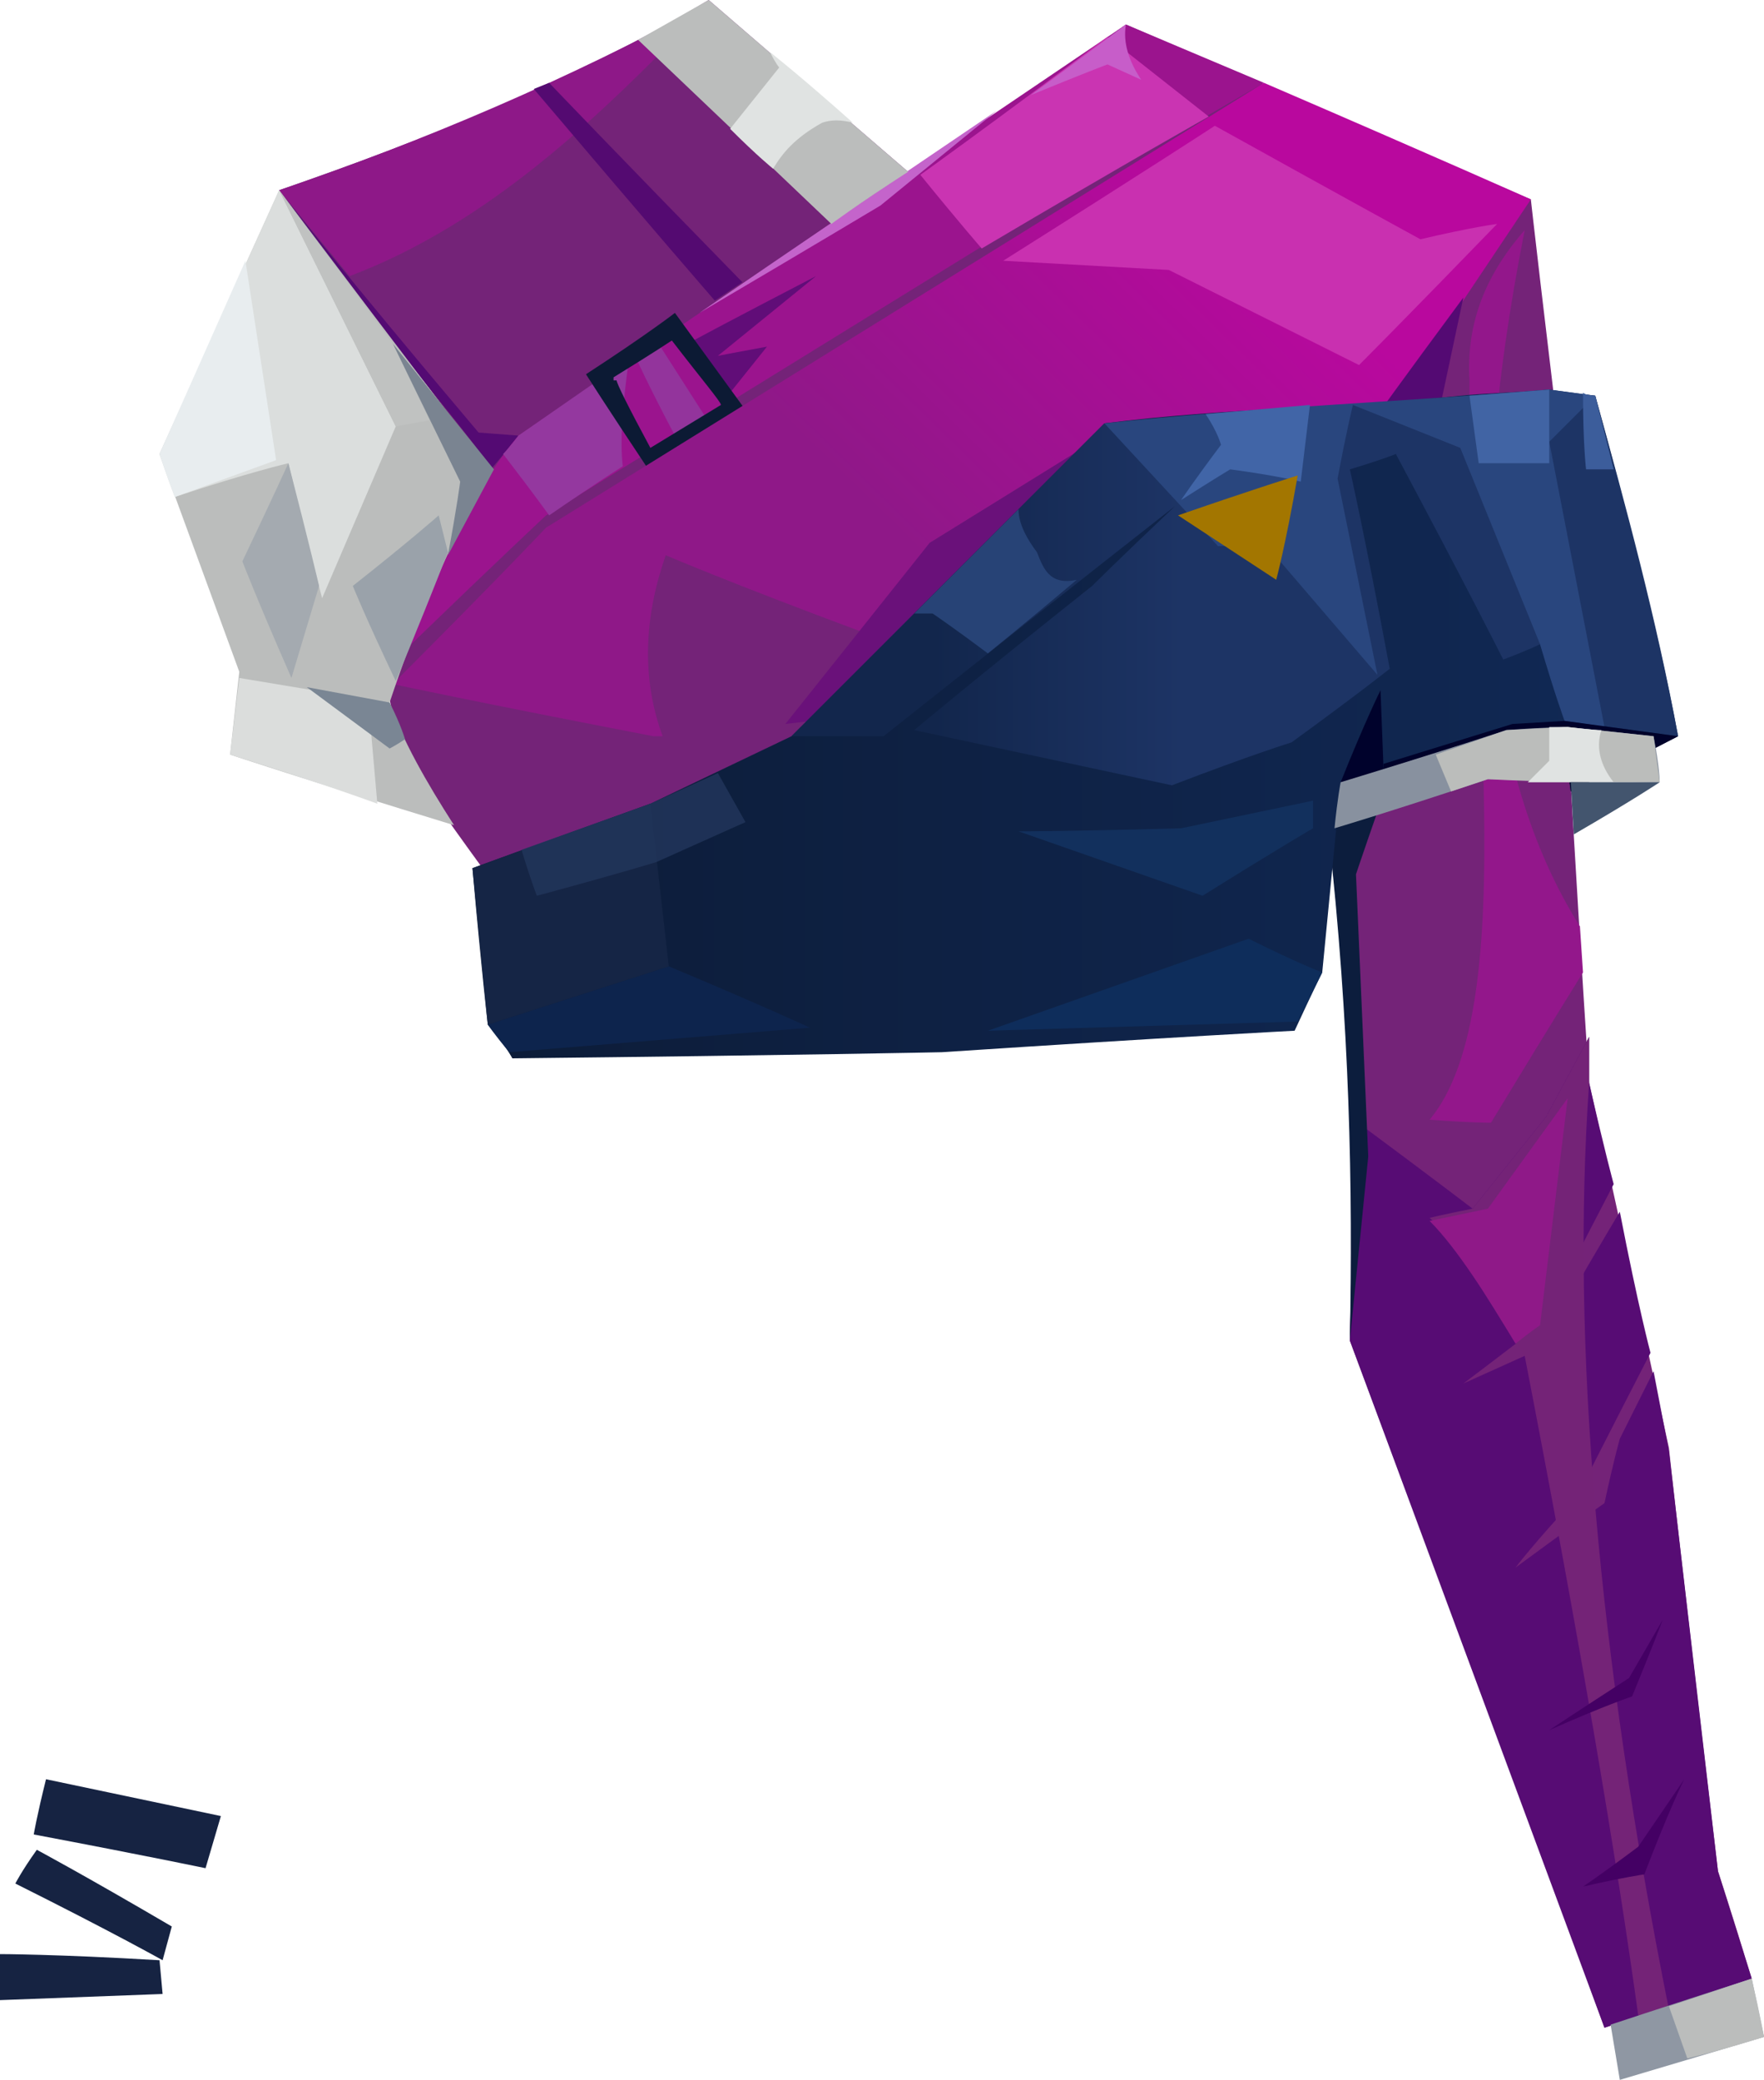 <?xml version="1.0" encoding="UTF-8" standalone="no"?>
<svg
   width="575"
   height="678"
   viewBox="0 0 575 678"
   version="1.1"
   id="svg81"
   sodipodi:docname="cb-layer-0399.svg"
   xmlns:inkscape="http://www.inkscape.org/namespaces/inkscape"
   xmlns:sodipodi="http://sodipodi.sourceforge.net/DTD/sodipodi-0.dtd"
   xmlns="http://www.w3.org/2000/svg"
   xmlns:svg="http://www.w3.org/2000/svg">
  <sodipodi:namedview
     id="namedview83"
     pagecolor="#ffffff"
     bordercolor="#666666"
     borderopacity="1.0"
     inkscape:pageshadow="2"
     inkscape:pageopacity="0.0"
     inkscape:pagecheckerboard="0" />
  <defs
     id="defs17">
    <linearGradient
       x1="334.68"
       y1="134.317"
       x2="210.412"
       y2="207.748"
       id="id-41166"
       gradientTransform="scale(1.314,0.761)"
       gradientUnits="userSpaceOnUse">
      <stop
         stop-color="#B9089E"
         offset="0%"
         id="stop2" />
      <stop
         stop-color="#8F1888"
         offset="100%"
         id="stop4" />
    </linearGradient>
    <linearGradient
       x1="292.701"
       y1="146.351"
       x2="2.927"
       y2="146.351"
       id="id-41167"
       gradientTransform="scale(1.343,0.745)"
       gradientUnits="userSpaceOnUse">
      <stop
         stop-color="#112956"
         offset="0%"
         id="stop7" />
      <stop
         stop-color="#0C1C38"
         offset="100%"
         id="stop9" />
    </linearGradient>
    <linearGradient
       x1="154.44"
       y1="140.951"
       x2="100.376"
       y2="140.951"
       id="id-41168"
       gradientTransform="scale(1.497,0.668)"
       gradientUnits="userSpaceOnUse">
      <stop
         stop-color="#1D3465"
         offset="0%"
         id="stop12" />
      <stop
         stop-color="#12264C"
         offset="100%"
         id="stop14" />
    </linearGradient>
  </defs>
  <g
     id="id-41169">
    <g
       id="id-41170">
      <path
         d="m 15,580 c -3,12 -4,18 -4,18 37,7 56,11 56,11 l 5,-17 C 34,584 15,580 15,580 Z"
         fill="#162342"
         id="id-41171" />
      <path
         d="m 12,603 c -5,7 -7,11 -7,11 32,16 48,25 48,25 l 3,-11 C 27,611 12,603 12,603 Z"
         fill="#162342"
         id="id-41172" />
      <path
         d="m 0,637 c 0,10 0,15 0,15 l 53,-2 -1,-11 C 18,637 0,637 0,637 Z"
         fill="#162342"
         id="id-41173" />
      <path
         d="m 161,324 c 68,2 101,2 101,2 106,-2 159,-3 159,-3 6,-8 9,-12 9,-12 2,-27 3,-41 3,-41 6,53 9,108 7,167 56,149 83,224 83,224 32,-11 48,-16 48,-16 -7,-23 -11,-35 -11,-35 -11,-92 -16,-138 -16,-138 -17,-79 -26,-119 -26,-119 -5,-77 -7,-116 -7,-116 0,-42 1,-63 1,-63 C 503,101 499,65 499,65 411,27 367,8 367,8 343,26 320,40 296,56 253,19 231,0 231,0 188,26 140,45 91,62 c 46,61 69,91 69,91 -14,26 -27,51 -33,75 4,20 18,38 31,56 0,16 1,30 3,40 z"
         fill="#742378"
         id="id-41174" />
      <path
         d="m 91,62 -1,4 c 44,53 68,82 70,87 6,-7 9,-11 9,-11 l -13,-1 C 112,89 91,62 91,62 Z"
         fill="#540a73"
         id="id-41175" />
      <path
         d="M 114,90 C 159,73 196,38 231,1 185,26 138,46 91,62 Z"
         fill="#8e1888"
         id="id-41176" />
      <path
         d="m 133,211 c 30,-29 45,-43 45,-43 94,-58 141,-87 141,-87 L 412,27 367,8 169,142 c -12,14 -24,37 -36,69 z"
         fill="#9b148e"
         id="id-41177" />
      <path
         d="m 164,148 c 10,13 15,20 15,20 16,-11 24,-16 24,-16 -1,-9 0,-20 2,-35 l -36,25 c -3,4 -5,6 -5,6 z"
         fill="#94389f"
         id="id-41178" />
      <path
         d="m 220,142 c -9,-17 -13,-26 -13,-26 4,-3 7,-5 7,-5 l 16,25 c -7,4 -10,6 -10,6 z"
         fill="#93349c"
         id="id-41179" />
      <path
         d="m 226,111 c 8,11 12,17 12,17 8,-10 12,-15 12,-15 -11,2 -16,3 -16,3 l 32,-26 c -27,14 -40,21 -40,21 z"
         fill="#610d78"
         id="id-41180" />
      <path
         d="m 220,102 c 16,22 24,33 24,33 l -32,19 c -14,-21 -21,-32 -21,-32 20,-13 29,-20 29,-20 z m -1,9 c 0,0 -6,4 -19,12 0,0 0,0 0,0 v 1 c 1,0 1,0 1,0 v 0 c 0,1 4,9 11,22 v 0 l 23,-14 c 0,0 0,0 0,0 v 0 c 0,-1 -6,-8 -16,-21 z"
         fill="#0c1a34"
         id="id-41181" />
      <path
         d="m 228,102 c 39,-23 59,-35 59,-35 l 38,-31 c -65,44 -97,66 -97,66 z"
         fill="#c464cb"
         id="id-41182" />
      <path
         d="m 300,57 c 13,16 20,24 20,24 49,-29 74,-43 74,-43 L 361,12 c -40,30 -61,45 -61,45 z"
         fill="#ca34b2"
         id="id-41183" />
      <path
         d="m 128,223 c 34,-34 50,-51 50,-51 L 412,27 c 58,25 87,38 87,38 -79,118 -118,177 -118,177 l -77,-27 62,-77 c -42,26 -63,39 -63,39 -14,19 -22,29 -22,29 -43,-16 -64,-25 -64,-25 -7,20 -8,40 -1,59 h -3 c -57,-11 -85,-17 -85,-17 z"
         fill="url(#id-41166)"
         id="id-41184"
         style="fill:url(#id-41166)" />
      <path
         d="m 367,8 c -20,15 -31,23 -31,23 17,-7 25,-10 25,-10 l 11,5 c -4,-6 -6,-12 -5,-18 z"
         fill="#c75dc9"
         id="id-41185" />
      <polygon
         points="366,138 303,177 256,236 291,232 "
         fill="#6a117a"
         id="id-41186" />
      <path
         d="m 447,138 c 14,4 20,6 20,6 l 10,-47 c -20,27 -30,41 -30,41 z"
         fill="#540a73"
         id="id-41187" />
      <path
         d="m 497,75 c -14,16 -19,32 -18,49 -1,86 18,204 -13,241 13,1 20,1 20,1 20,-33 30,-49 30,-49 l -1,-15 C 483,251 477,176 497,75 Z"
         fill="#93178b"
         id="id-41188" />
      <path
         d="m 440,364 c 27,20 40,30 40,30 16,-20 24,-30 24,-30 l 14,-26 c 0,10 0,15 0,15 5,22 8,33 8,33 -16,31 -24,46 -24,46 -17,13 -25,19 -25,19 20,-9 31,-14 31,-14 2,-9 3,-13 3,-13 11,-19 17,-29 17,-29 6,31 10,46 10,46 -16,31 -24,47 -24,47 -14,15 -20,23 -20,23 19,-14 29,-21 29,-21 3,-14 5,-21 5,-21 l 11,-22 5,26 16,137 11,35 -48,16 -83,-224 c 1,-38 1,-62 0,-73 z"
         fill="#570c74"
         id="id-41189" />
      <path
         d="m 534,657 10,-2 C 521,540 512,438 518,353 v -15 l -14,26 c -16,20 -24,30 -24,30 -10,2 -14,3 -14,3 10,9 21,31 31,45 18,93 30,164 37,215 z"
         fill="#742377"
         id="id-41190" />
      <path
         d="m 516,615 c 13,-3 20,-4 20,-4 8,-21 13,-31 13,-31 l -15,22 c -12,9 -18,13 -18,13 z"
         fill="#440064"
         id="id-41191" />
      <path
         d="m 505,564 c 18,-8 27,-11 27,-11 7,-17 10,-25 10,-25 l -11,19 c -17,11 -26,17 -26,17 z"
         fill="#440064"
         id="id-41192" />
      <path
         d="m 494,438 c 5,-4 8,-6 8,-6 l 9,-74 -26,36 -19,4 c 9,9 19,25 28,40 z"
         fill="#8f1988"
         id="id-41193" />
      <path
         d="m 440,437 6,-60 -4,-92 c 0,0 5,-15 16,-46 -11,-4 -25,12 -25,32 7,63 8,116 7,166 z"
         fill="#0c1d3d"
         id="id-41194" />
      <path
         d="m 419,190 c -22,-16 -33,-23 -33,-23 l 39,-12 c -4,23 -6,35 -6,35 z"
         fill="#a37600"
         id="id-41195" />
      <path
         d="m 327,85 c 46,-29 69,-44 69,-44 45,25 67,37 67,37 17,-4 25,-5 25,-5 -30,31 -45,46 -45,46 L 381,88 c -36,-2 -54,-3 -54,-3 z"
         fill="#c930b0"
         id="id-41196" />
      <path
         d="m 233,98 c 6,-4 9,-6 9,-6 C 200,49 179,27 179,27 l -5,2 c 39,46 59,69 59,69 z"
         fill="#540a71"
         id="id-41197" />
      <path
         d="M 296,56 C 279,67 271,73 271,73 L 208,13 231,0 c 43,37 65,56 65,56 z"
         fill="#bbbdbc"
         id="id-41198" />
      <path
         d="m 252,55 c 3,-5 7,-10 16,-15 3,-1 6,-1 10,0 -18,-16 -27,-23 -27,-23 2,4 3,5 3,5 l -16,20 c 9,9 14,13 14,13 z"
         fill="#e0e3e2"
         id="id-41199" />
      <path
         d="m 160,153 c -13,23 -24,49 -33,76 4,12 12,26 21,40 -49,-15 -73,-23 -73,-23 2,-18 3,-27 3,-27 L 52,148 91,62 c 46,61 69,91 69,91 z"
         fill="#bbbdbc"
         id="id-41200" />
      <path
         d="m 57,162 c 24,-8 37,-11 37,-11 7,29 11,44 11,44 L 129,139 91,62 52,148 c 3,9 5,14 5,14 z"
         fill="#dbdedd"
         id="id-41201" />
      <path
         d="m 79,183 c 10,-21 15,-32 15,-32 7,27 10,40 10,40 l -9,30 C 84,196 79,183 79,183 Z"
         fill="#a4aab0"
         id="id-41202" />
      <path
         d="m 129,222 c -10,-21 -14,-31 -14,-31 19,-15 28,-23 28,-23 l 3,12 c -11,28 -17,42 -17,42 z"
         fill="#9aa2aa"
         id="id-41203" />
      <path
         d="m 146,181 c 3,-16 4,-24 4,-24 l -22,-45 33,41 z"
         fill="#7a8491"
         id="id-41204" />
      <path
         d="m 123,262 c -2,-23 -3,-34 -3,-34 l -42,-7 -3,25 c 32,10 48,16 48,16 z"
         fill="#dbdddc"
         id="id-41205" />
      <path
         d="m 132,241 c -3,2 -5,3 -5,3 l -27,-20 27,5 c 4,8 5,12 5,12 z"
         fill="#7a8694"
         id="id-41206" />
      <path
         d="m 57,162 c 22,-8 33,-12 33,-12 L 80,85 52,148 c 3,9 5,14 5,14 z"
         fill="#e8edef"
         id="id-41207" />
      <polygon
         points="91,62 128,112 140,137 129,139 "
         fill="#c0c2c1"
         id="id-41208" />
      <path
         d="m 525,660 c 2,12 3,18 3,18 l 47,-14 -4,-19 c -31,10 -46,15 -46,15 z"
         fill="#8f97a3"
         id="id-41209" />
      <path
         d="m 575,664 c -16,5 -25,7 -25,7 l -6,-17 27,-9 c 3,13 4,19 4,19 z"
         fill="#bbbdbc"
         id="id-41210" />
    </g>
    <g
       transform="translate(154,127)"
       id="id-41211">
      <path
         d="m 0,156 c 3,34 5,51 5,51 6,7 8,11 8,11 93,-1 140,-2 140,-2 76,-5 115,-7 115,-7 6,-13 9,-19 9,-19 4,-41 6,-62 6,-62 38,-12 57,-17 57,-17 10,-1 16,-1 16,-1 1,14 2,21 2,21 23,-12 35,-18 35,-18 C 386,76 376,39 366,2 356,1 351,0 351,0 341,1 332,1 322,2 284,6 245,6 206,11 138,79 104,113 104,113 L 58,135 C 19,149 0,156 0,156 Z"
         fill="url(#id-41167)"
         id="id-41212"
         style="fill:url(#id-41167)" />
      <path
         d="m 110,208 -98,8 c -5,-6 -7,-9 -7,-9 l 59,-19 c 31,13 46,20 46,20 z"
         fill="#0d244d"
         id="id-41213" />
      <polygon
         points="0,156 58,135 64,188 5,207 "
         fill="#152545"
         id="id-41214" />
      <path
         d="m 16,150 c 3,10 5,15 5,15 26,-7 39,-11 39,-11 20,-9 29,-13 29,-13 l -9,-16 -22,10 c -28,10 -42,15 -42,15 z"
         fill="#23375d"
         fill-opacity="0.792"
         id="id-41215" />
      <path
         d="m 168,209 85,-30 c 16,8 24,11 24,11 l -8,16 c -68,2 -101,3 -101,3 z"
         fill="#0e2d5b"
         id="id-41216" />
      <path
         d="m 178,144 c 40,14 60,21 60,21 24,-15 36,-22 36,-22 0,-6 0,-9 0,-9 l -43,9 c -35,1 -53,1 -53,1 z"
         fill="#12305d"
         id="id-41217" />
      <path
         d="m 104,113 c 20,0 30,0 30,0 63,-50 95,-75 95,-75 -18,17 -27,26 -27,26 -39,31 -58,47 -58,47 56,12 84,18 84,18 26,-10 39,-14 39,-14 22,-16 32,-24 32,-24 -8,-43 -13,-65 -13,-65 10,-3 15,-5 15,-5 24,45 35,67 35,67 8,-3 12,-5 12,-5 l 8,25 37,5 C 386,75 376,38 366,2 L 351,0 206,11 C 138,79 104,113 104,113 Z"
         fill="url(#id-41168)"
         id="id-41218"
         style="fill:url(#id-41168)" />
      <path
         d="m 287,5 35,14 26,64 c 5,17 8,25 8,25 8,1 13,2 13,2 L 351,17 366,2 351,0 C 303,4 252,6 206,11 l 37,40 h 16 l 36,42 -13,-64 c 3,-16 5,-24 5,-24 z"
         fill="#29467e"
         id="id-41219" />
      <path
         d="m 328,24 h 23 c 0,-16 0,-24 0,-24 l -26,2 z"
         fill="#4164a4"
         id="id-41220" />
      <path
         d="m 362,1 c 0,17 1,25 1,25 h 9 c -2,-8 -4,-16 -6,-24 -3,0 -4,-1 -4,-1 z"
         fill="#3c5d9b"
         id="id-41221" />
      <path
         d="m 239,8 c 4,6 5,10 5,10 -9,12 -13,18 -13,18 11,-7 16,-10 16,-10 15,2 23,4 23,4 l 3,-25 c -23,2 -34,3 -34,3 z"
         fill="#4165a7"
         id="id-41222" />
      <path
         d="m 283,128 c 8,-20 13,-30 13,-30 l 1,26 c -10,3 -14,4 -14,4 z"
         fill="#00022c"
         id="id-41223" />
      <path
         d="m 297,124 c 0,-1 0,-2 0,-2 l 42,-13 17,-1 37,5 c -23,12 -35,18 -35,18 -2,-14 -2,-21 -2,-21 l -16,1 c -29,8 -43,13 -43,13 z"
         fill="#00022a"
         id="id-41224" />
      <path
         d="m 168,86 c -12,-9 -18,-13 -18,-13 -4,0 -6,0 -6,0 23,-23 34,-34 34,-34 0,5 3,10 6,14 2,5 4,11 13,9 -19,16 -29,24 -29,24 z"
         fill="#274376"
         id="id-41225" />
      <path
         d="m 281,143 c 1,-10 2,-15 2,-15 36,-11 54,-17 54,-17 13,-1 20,-1 20,-1 19,2 28,3 28,3 2,10 2,15 2,15 l -56,-1 c -33,11 -50,16 -50,16 z"
         fill="#88919f"
         id="id-41226" />
      <path
         d="m 314,119 5,12 12,-4 c 18,1 37,1 56,1 l -2,-15 -28,-3 -20,1 z"
         fill="#bbbdbb"
         id="id-41227" />
      <path
         d="m 344,128 c 5,-5 7,-7 7,-7 v -11 c 4,0 6,0 6,0 8,1 11,1 11,1 -2,6 0,12 4,17 -18,0 -28,0 -28,0 z"
         fill="#e0e3e2"
         id="id-41228" />
      <path
         d="m 359,145 c 19,-11 28,-17 28,-17 h -29 z"
         fill="#43556e"
         id="id-41229" />
      <path
         d="m 269,28 c -4,23 -7,34 -7,34 L 230,41 c 26,-9 39,-13 39,-13 z"
         fill="#a37600"
         id="id-41230" />
    </g>
  </g>
</svg>

